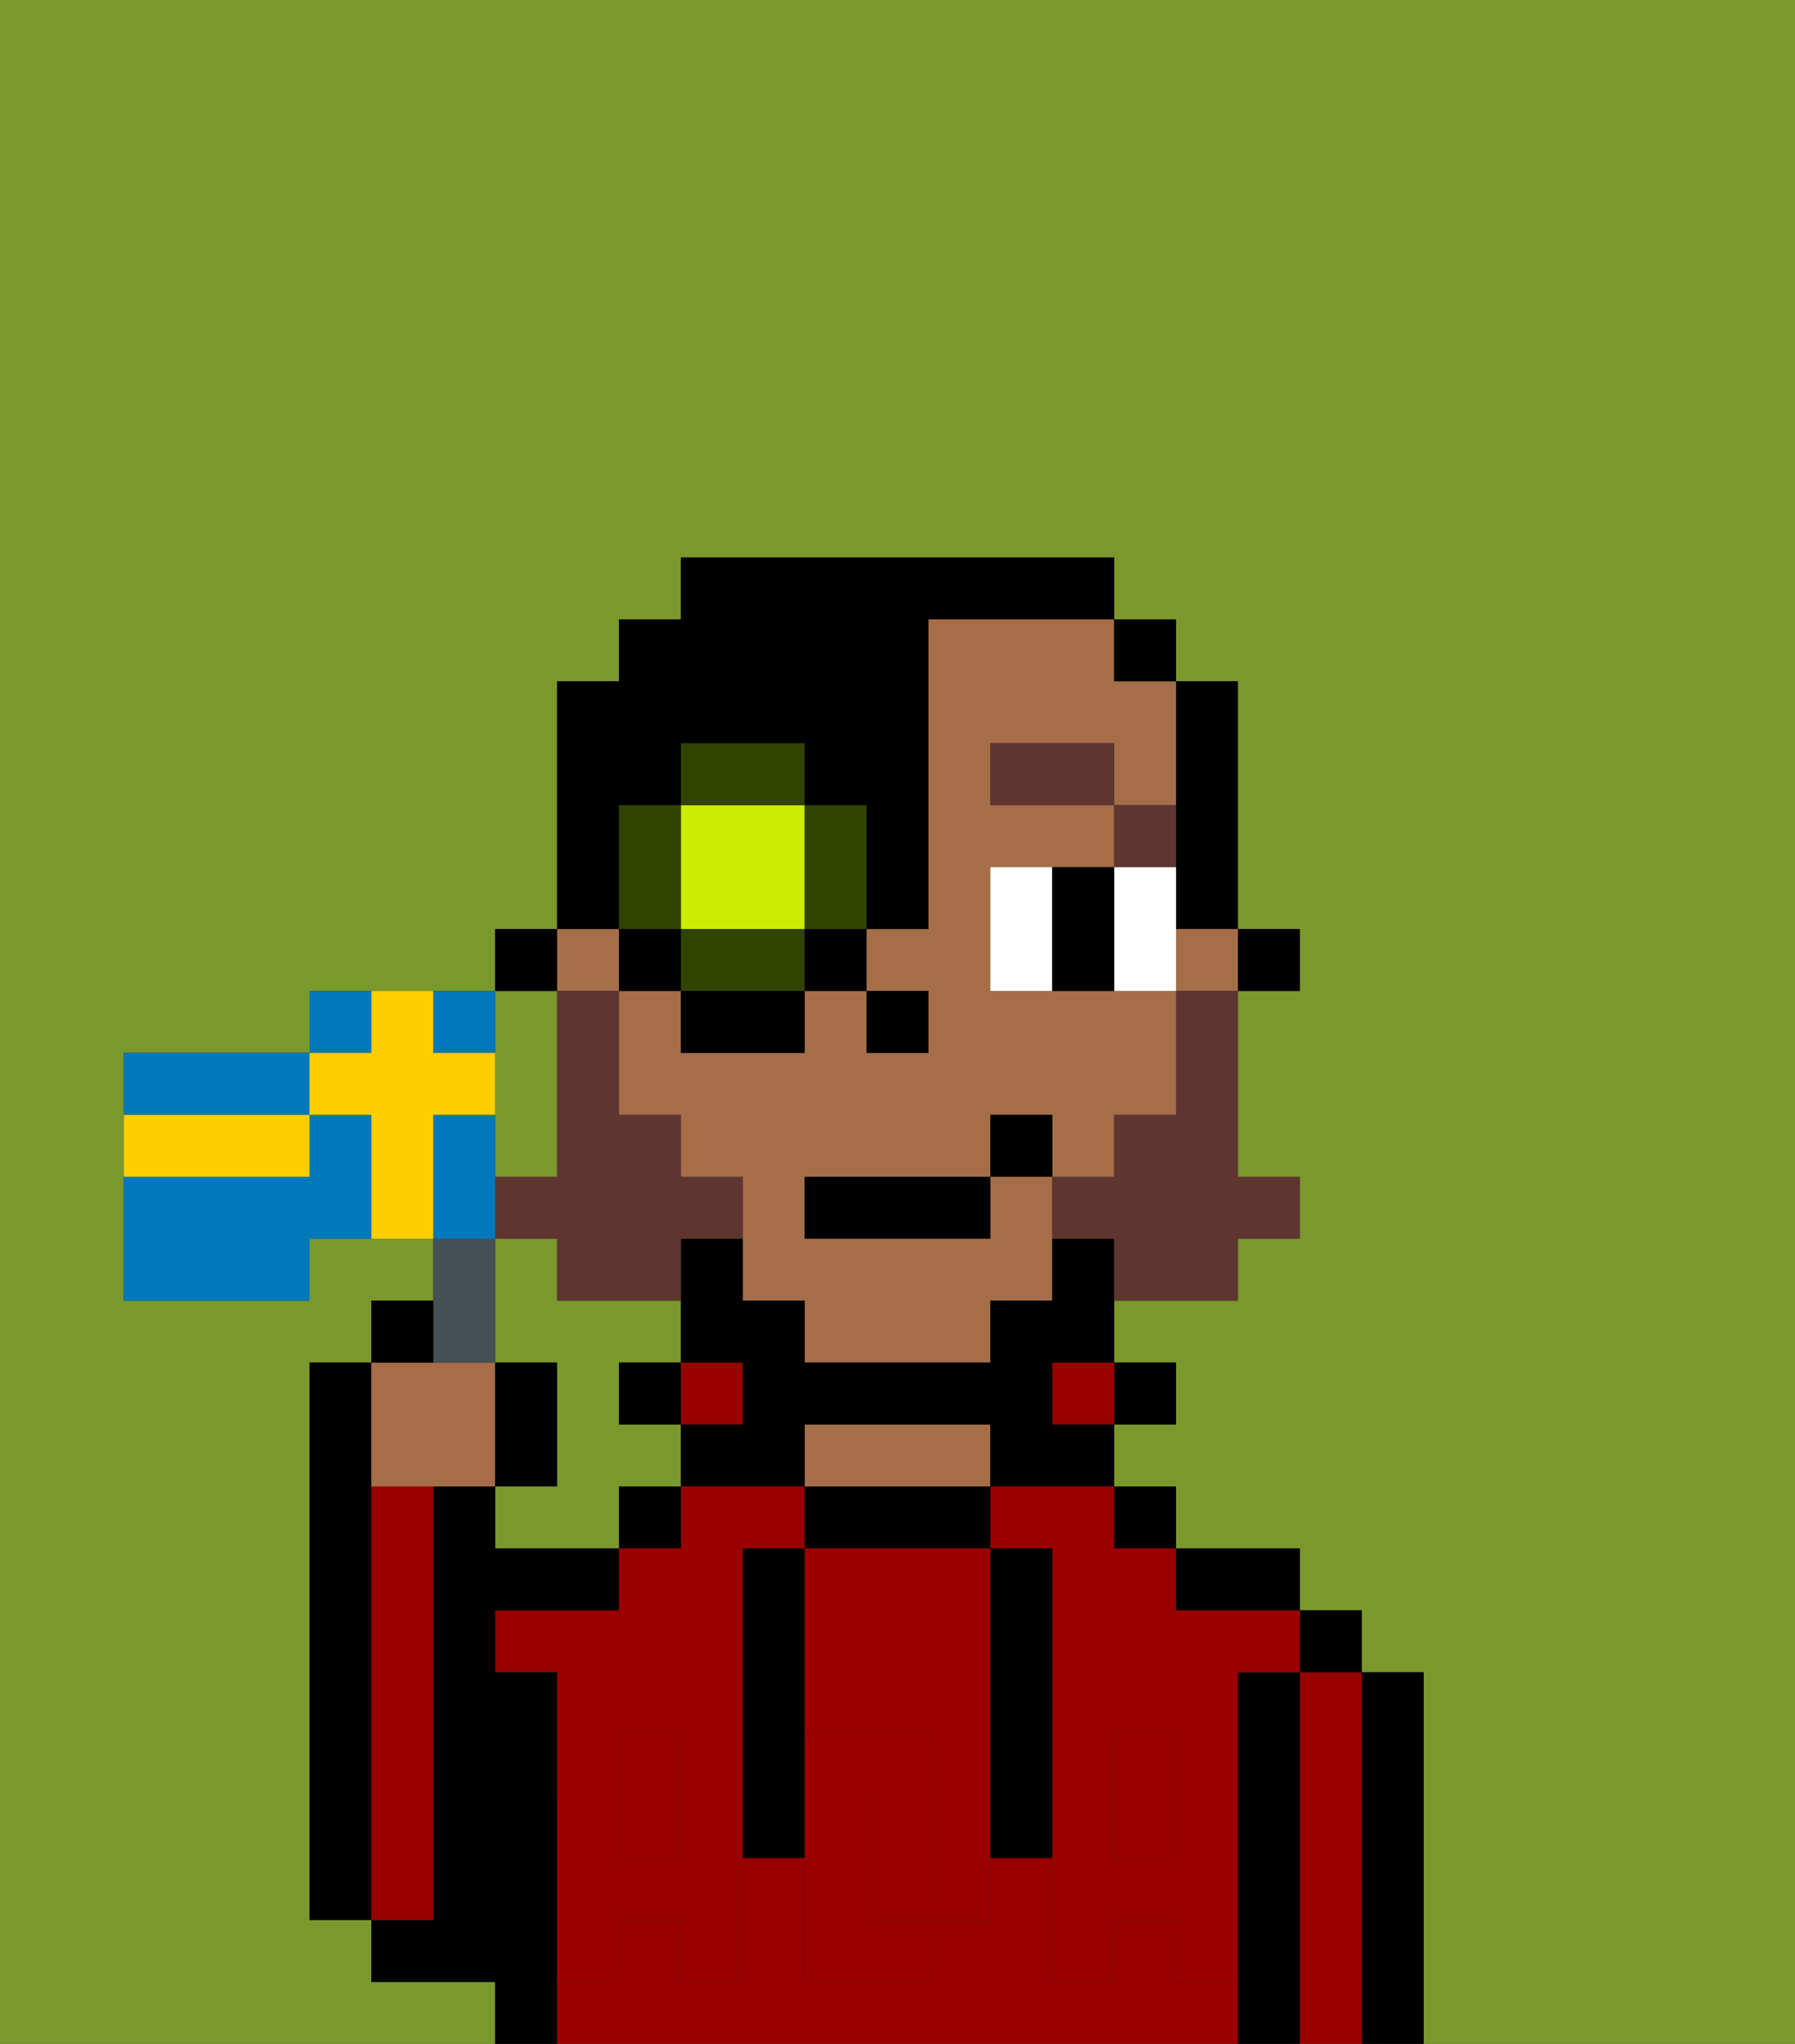<svg xmlns="http://www.w3.org/2000/svg" viewBox="0 0 29 33"><rect x="0" y="0" width="29" height="33" fill="#333333" stroke="none"/><defs><style>polygon,rect,path{shape-rendering:crispedges;}.qa61-1{fill:#7a982c;}.qa61-2{fill:#000000;}.qa61-3{fill:#990000;}.qa61-4{fill:#a56e49;}.qa61-5{fill:#990000;}.qa61-6{fill:#ffffff;}.qa61-7{fill:#5e362f;}.qa61-8{fill:#5e362f;}.qa61-9{fill:#cbed03;}.qa61-10{fill:#304400;}.qa61-11{fill:#455054;}.qa61-12{fill:#0079bc;}.qa61-13{fill:#ffce00;}</style></defs><path class="qa61-1" d="M8,18v1H9V16H8v2Z"/><path class="qa61-1" d="M0,33H8V32H6V31H5V22H6V21H7V20H5v1H2V17H5V16H8V15H9V11h1V10h1V9h7v1h1v1h1v4h1v1H20v3h1v1H20v1H18v1h1v1H18v1h1v1h2v1h1v1h1v6h6V0H0Z"/><path class="qa61-1" d="M11,24V23H10V22h1V21H9V20H8v2H9v2H8v1h2V24Z"/><path class="qa61-2" d="M6,24V22H5v9H6V24Z"/><path class="qa61-2" d="M23,27H22v6h1V27Z"/><path class="qa61-3" d="M22,27H21v6h1V27Z"/><rect class="qa61-2" x="21" y="26" width="1" height="1"/><path class="qa61-2" d="M21,27H20v6h1V27Z"/><path class="qa61-3" d="M10,28h1v1h1V25h1V24H11v1H10v1H8v1H9v2h1Z"/><rect class="qa61-3" x="10" y="29" width="1" height="1"/><path class="qa61-3" d="M19,32V31H18v1H17V30H16v1H15v1H13V30H12v2H11V31H10v1H9v1H20V32Z"/><rect class="qa61-3" x="18" y="29" width="1" height="1"/><path class="qa61-3" d="M16,25h1v4h1V28h1v1h1V27h1V26H19V25H18V24H16Z"/><path class="qa61-2" d="M20,26h1V25H19v1Z"/><rect class="qa61-2" x="18" y="24" width="1" height="1"/><rect class="qa61-2" x="18" y="22" width="1" height="1"/><rect class="qa61-3" x="17" y="22" width="1" height="1"/><path class="qa61-2" d="M14,25h2V24H13v1Z"/><path class="qa61-4" d="M16,24V23H13v1h3Z"/><rect class="qa61-3" x="11" y="22" width="1" height="1"/><rect class="qa61-2" x="10" y="24" width="1" height="1"/><rect class="qa61-2" x="10" y="22" width="1" height="1"/><path class="qa61-2" d="M9,31V27H8V26h2V25H8V24H7v7H6v1H8v1H9V31Z"/><path class="qa61-3" d="M7,30V24H6v7H7Z"/><path class="qa61-3" d="M13,25v3h2v1h1V25H13Z"/><path class="qa61-3" d="M14,29v2h1V29Z"/><path class="qa61-5" d="M19,30H18V29H17v3h1V31h1v1h1V29H19Z"/><rect class="qa61-5" x="18" y="28" width="1" height="1"/><path class="qa61-5" d="M15,29v2h1V29Z"/><path class="qa61-5" d="M14,30V29h1V28H13v4h2V31H14Z"/><path class="qa61-5" d="M11,29v1H10V29H9v3h1V31h1v1h1V29Z"/><rect class="qa61-5" x="10" y="28" width="1" height="1"/><path class="qa61-2" d="M13,25H12v5h1V25Z"/><path class="qa61-2" d="M17,28V25H16v5h1V28Z"/><rect class="qa61-2" x="20" y="15" width="1" height="1"/><path class="qa61-2" d="M19,14v1h1V11H19v3Z"/><path class="qa61-4" d="M15,10v5H14v1h1v1H14V16H13v1H11V16H10v2h1v1h1v2h1v1h3V21h1V19H16v1H13V19h3V18h1v1h1V18h1V16H16V14h2V13H16V12h2v1h1V11H18V10H15Z"/><rect class="qa61-4" x="9" y="15" width="1" height="1"/><rect class="qa61-4" x="19" y="15" width="1" height="1"/><rect class="qa61-2" x="18" y="10" width="1" height="1"/><path class="qa61-2" d="M17,20v1H16v1H13V21H12V20H11v2h1v1H11v1h2V23h3v1h2V23H17V22h1V20Z"/><rect class="qa61-2" x="8" y="15" width="1" height="1"/><rect class="qa61-2" x="14" y="16" width="1" height="1"/><path class="qa61-6" d="M16,14v2h1V14Z"/><path class="qa61-6" d="M19,14H18v2h1V14Z"/><path class="qa61-2" d="M17,14v2h1V14Z"/><path class="qa61-7" d="M19,13H18v1h1Z"/><rect class="qa61-7" x="16" y="12" width="2" height="1"/><path class="qa61-8" d="M19,17v1H18v1H17v1h1v1h2V20h1V19H20V16H19Z"/><path class="qa61-8" d="M9,21h2V20h1V19H11V18H10V16H9v3H8v1H9Z"/><rect class="qa61-2" x="13" y="19" width="3" height="1"/><rect class="qa61-2" x="16" y="18" width="1" height="1"/><path class="qa61-9" d="M11,15h2V13H11v2Z"/><path class="qa61-10" d="M14,15V13H13v2Z"/><path class="qa61-10" d="M11,15v1h2V15Z"/><path class="qa61-10" d="M11,14V13H10v2h1Z"/><path class="qa61-10" d="M13,12H11v1h2Z"/><rect class="qa61-2" x="10" y="15" width="1" height="1"/><path class="qa61-2" d="M11,17h2V16H11Z"/><rect class="qa61-2" x="13" y="15" width="1" height="1"/><path class="qa61-2" d="M10,14V13h1V12h2v1h1v2h1V10h3V9H11v1H10v1H9v4h1Z"/><path class="qa61-4" d="M7,24H8V22H6v2Z"/><path class="qa61-11" d="M8,22V20H7v2Z"/><path class="qa61-2" d="M7,21H6v1H7Z"/><path class="qa61-2" d="M9,22H8v2H9Z"/><path class="qa61-12" d="M5,17H2v1H5Z"/><path class="qa61-12" d="M6,16H5v1H6Z"/><path class="qa61-12" d="M8,17V16H7v1Z"/><path class="qa61-12" d="M5,18v1H2v2H5V20H6V18Z"/><polygon class="qa61-12" points="8 19 8 18 7 18 7 20 8 20 8 19"/><path class="qa61-13" d="M8,18V17H7V16H6v1H5v1H6v2H7V18Z"/><path class="qa61-13" d="M5,19V18H2v1H5Z"/></svg>